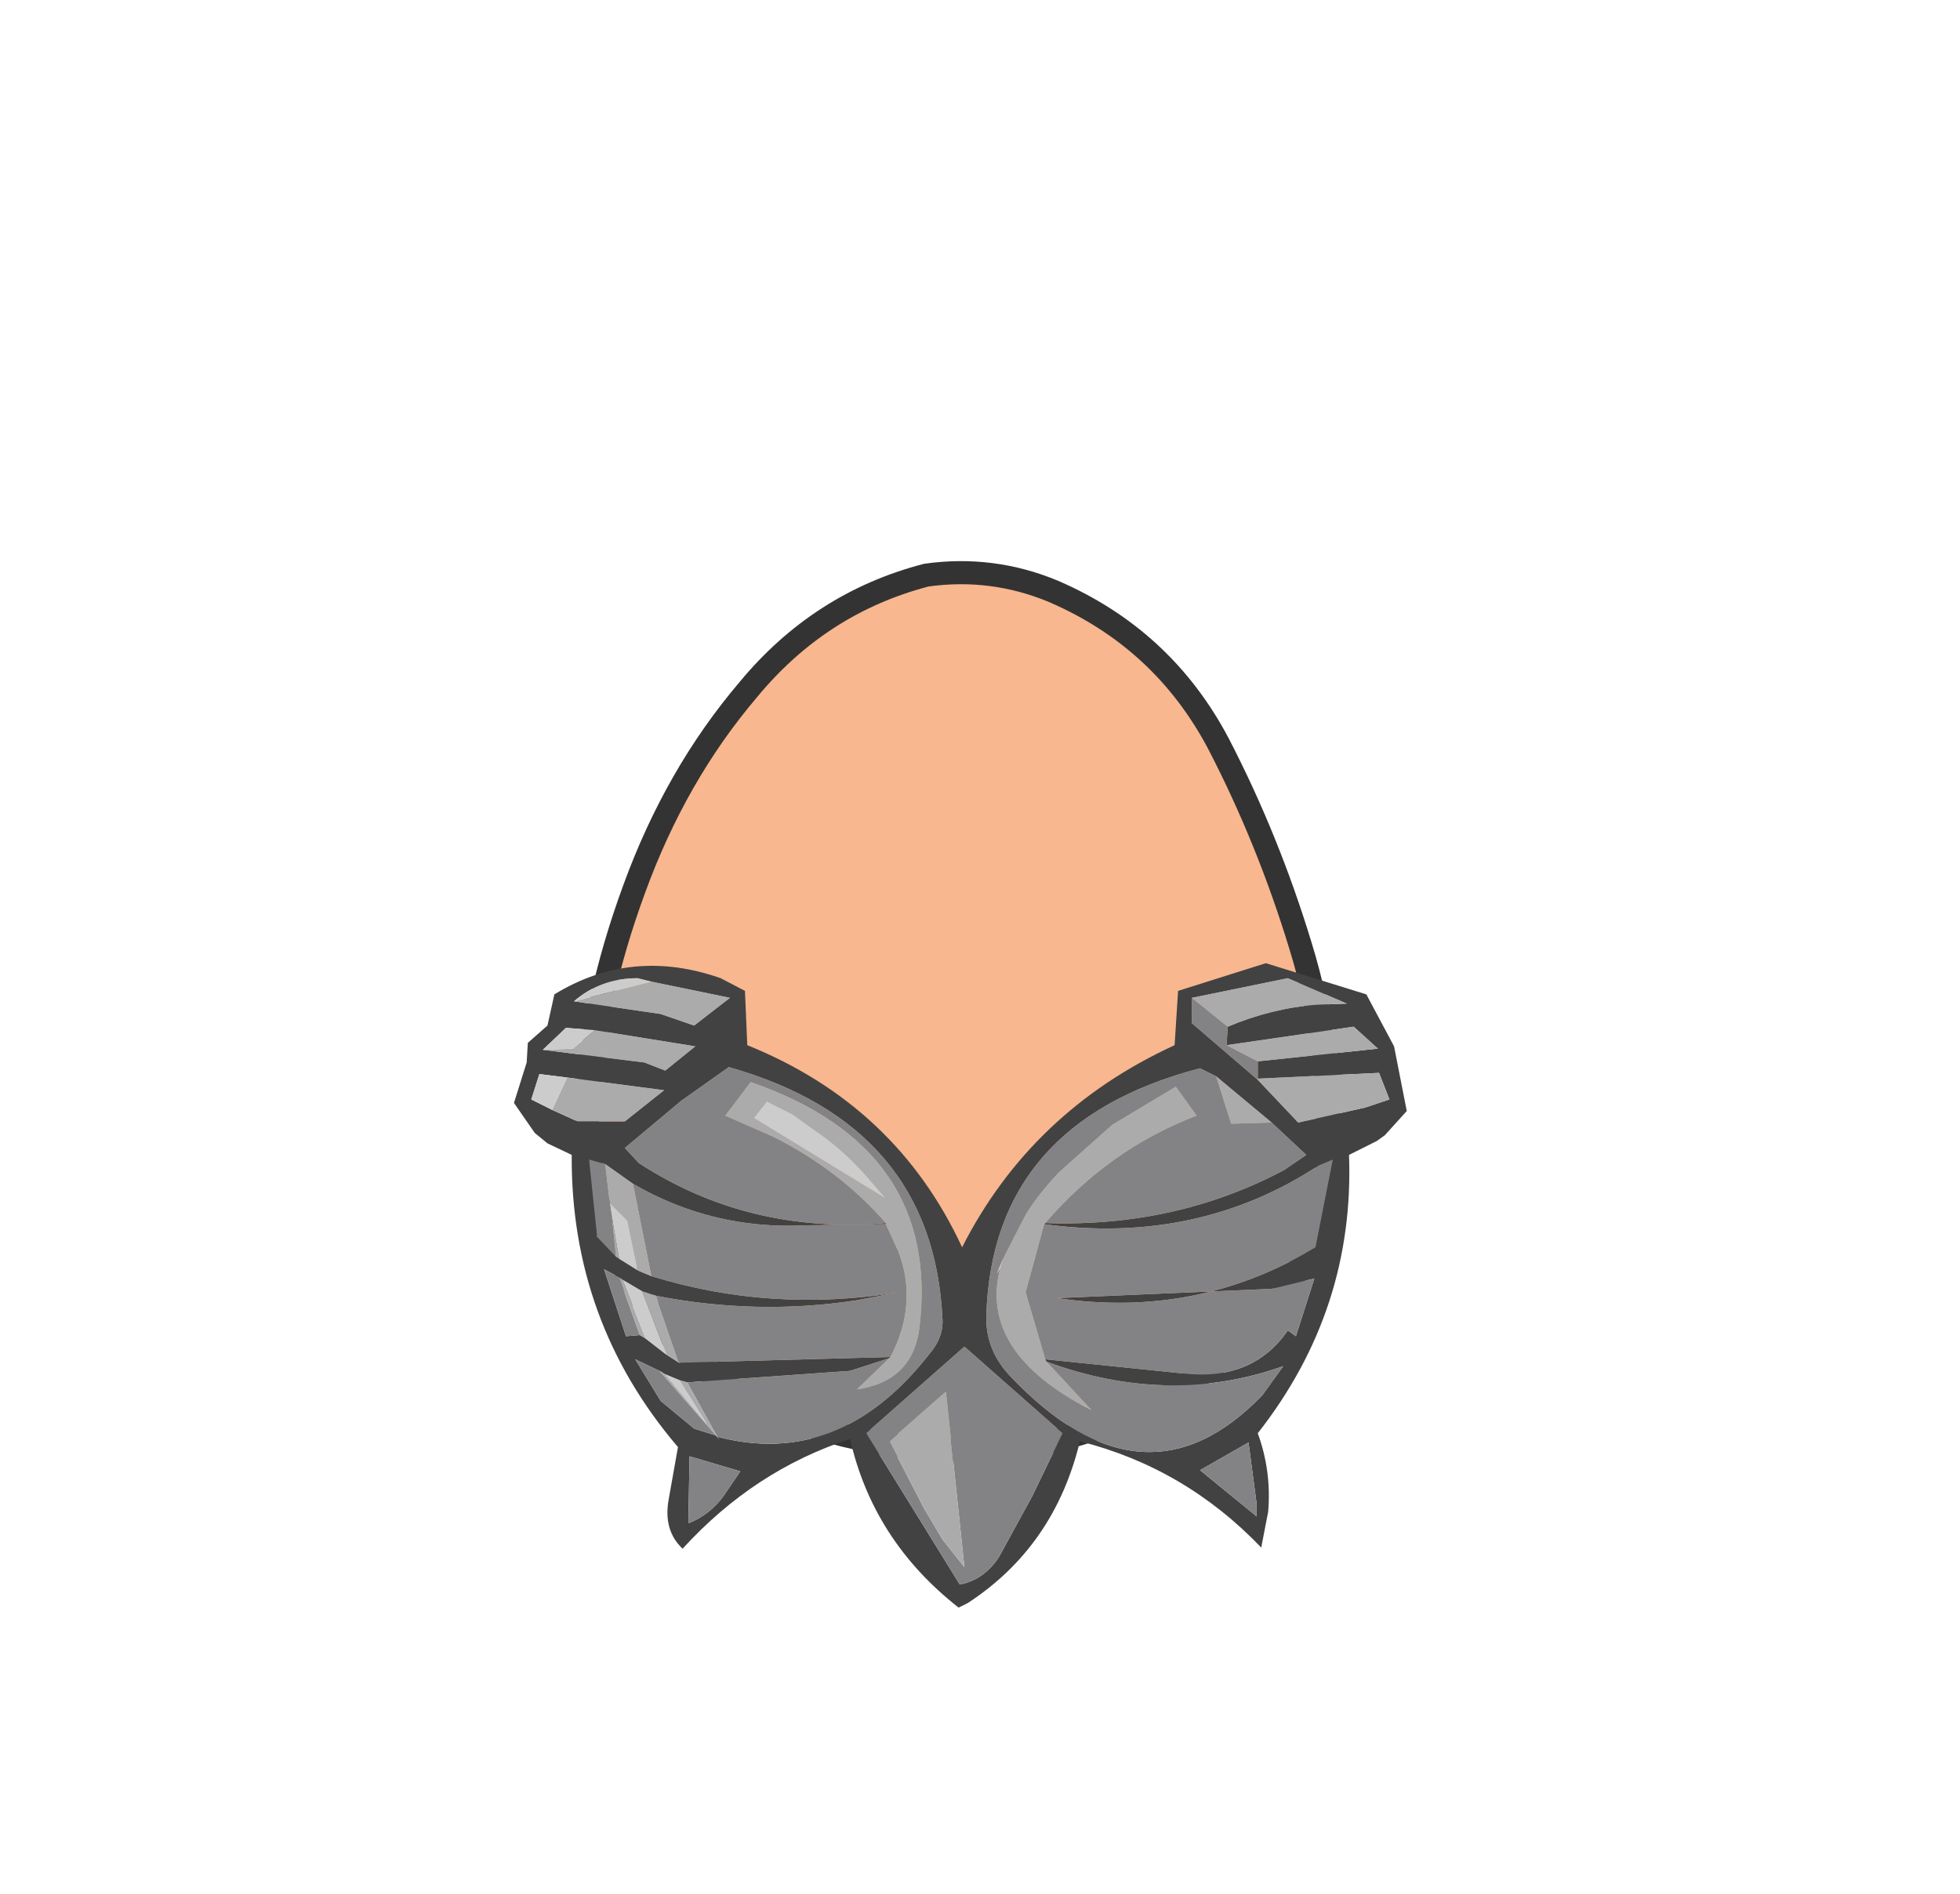<svg xmlns="http://www.w3.org/2000/svg" xmlns:xlink="http://www.w3.org/1999/xlink" width="84.85" height="82"><g transform="translate(37.4 42.25)"><use xlink:href="#a" width="32.05" height="38" transform="translate(-11.95 -17.45)"/><use xlink:href="#b" width="33.05" height="38.95" transform="translate(-12.45 -17.95)"/><use xlink:href="#c" width="38.65" height="27.9" transform="translate(-15.15 -.55)"/></g><defs><path id="d" fill="#f8b78f" fill-rule="evenodd" d="M27.35 7.4q2.15 4.15 3.55 8.75 1.45 4.7 1.15 9.5-.35 4.95-4.2 8.1-3.8 3.2-8.75 4.05l-2.6.2q-3.6 0-7.05-1.15-4.65-1.6-7.1-5.5Q-.2 27.4.05 23q.2-4.4 2-9.3Q3.85 8.75 7 5.05 10.1 1.3 14.7.1l1.8-.1q1.9.05 3.7.8 4.75 2.05 7.15 6.6" transform="translate(-.05)"/><path id="e" fill="none" stroke="#333" stroke-linecap="round" stroke-linejoin="round" d="M27.35 7.4Q24.95 2.85 20.2.8 17.55-.3 14.7.1 10.1 1.3 7 5.05q-3.15 3.7-4.95 8.65-1.8 4.9-2 9.3-.25 4.4 2.3 8.35 2.45 3.9 7.1 5.5 4.65 1.55 9.65.95 4.95-.85 8.75-4.05 3.85-3.15 4.2-8.1.3-4.8-1.15-9.5-1.4-4.6-3.55-8.75Z" transform="translate(.45 .5)"/><use xlink:href="#d" id="a" width="32.05" height="38"/><use xlink:href="#e" id="b" width="33.05" height="38.95"/><g id="c" fill-rule="evenodd"><path fill="#424242" d="m38.1 3.6.55 2.8-.95 1.05-.35.25-1.2.6q.25 6.7-3.95 12.05.6 1.65.45 3.4l-.3 1.55q-3.3-3.45-7.85-4.6-1.1 4.55-4.85 7l-.4.2q-3.7-2.9-4.7-7.3-4.15 1.35-7.25 4.75-.85-.8-.6-2.15l.4-2.25Q2.45 15.5 2.5 8.3l-1.05-.5-.55-.45-.9-1.3.55-1.75.05-.85.85-.75.3-1.35Q5.1-.7 8.95.65L10 1.2l.1 2.35q6.45 2.6 9.3 8.75 3-5.9 9.2-8.75l.15-2.35 3.8-1.2 4.35 1.35 1.2 2.25m-5.9.65 5.2-.55-1.05-.95-5.5.8.05-.8q1.9-.8 3.85-.95l1.3-.05L33.5.65l-4.15.85v1.1l2.85 2.45 1.75 1.85 2.9-.65 1.05-.35-.45-1.15L32.2 5v-.75m-9.2 7q5.65.2 10.35-2.3l.95-.65-1.5-1.4-2.4-2-.7-.35q-9 2.35-9.25 10.7-.05 1.5 1.05 2.65 5.8 6.1 10.9.8l.9-1.25q-4.95 1.75-10.25-.2l-.05-.1 5.85.6q3.1.4 4.65-1.85l.35.25.8-2.5-1.85.45-9.3.4q6.1.9 11.2-2.2l.75-3.8-.6.25q-5.25 3.45-11.9 2.55l.05-.05m-6.7 5.8-.05.05-1.7.55-7.05.5-.35-.1-.6-.25-.25-.15-1.05-.5 1.1 1.8 1.45 1.2.95.3.15.2-.1-.15q5.3 1.4 9.2-3.6.6-.7.55-1.5Q18.15 7 9.3 4.5L7.25 5.95 4.8 8l.6.65q4.75 3.1 10.7 2.6v.05l-3.5.05q-4 .2-7.45-1.8l-1.2-.85-.7-.2.35 3.35.8.85.15.1.8.5.6.25q5.2 1.6 10.7.7l-1.85.35q-4.3.65-8.65-.2l-.6-.2-.85-.5-.15-.1-.65-.35.95 2.9.6-.05.25.15.9.7.55.35 9.15-.25m7.45 3.3L19.5 16.6l-4.25 3.75 4.05 6.55q1.05-.2 1.7-1.2l1.45-2.65 1.3-2.7m8.4 3.6v-.55l-.35-2.65-2.1 1.2 2.45 2M1.25 3.75l4.4.55.9.35 1.3-1.05-4.35-.7-1.25-.1-1 .95M5.95.8l-.6-.15q-1.6 0-2.75 1l3.75.55 1.45.5 1.55-1.2-3.4-.7M2.3 4.95 1.1 4.8.75 5.9l.9.45 1.1.5H4.8L6.5 5.5l-4.2-.55M9.8 22l-2.2-.65-.05 2.9q.9-.35 1.5-1.15L9.8 22"/><path fill="#838386" d="M32.2 4.25v.8L29.35 2.6V1.5l1.55 1.25-.05.8 1.35.7m-9.2 7q2.75-3.2 6.55-4.65l-.9-1.25L25.9 7l-2.3 2.05q-.9.95-1.45 1.85l-1 1.95-.25.6.15-.25q-.95 3.65 3.95 6.15l-1.95-2.1q5.3 1.95 10.25.2l-.9 1.25q-5.1 5.3-10.9-.8-1.1-1.15-1.05-2.65.25-8.35 9.25-10.7l.7.35.65 2.05 1.75-.05 1.5 1.4-.95.65q-4.7 2.5-10.35 2.3m-6.9.05.55 1.2q.85 2.25-.35 4.55l-9.15.25-1-2.9q4.35.85 8.65.2l1.85-.35q-5.5.9-10.7-.7l-.8-4q3.45 2 7.45 1.8l3.5-.05m.15 5.8-1.4 1.35q2.4-.35 2.7-2.65.95-7.8-7.3-10.65L9.15 6.6l2.05.9q2.9 1.45 4.9 3.75-5.95.5-10.7-2.6L4.8 8l2.45-2.05L9.3 4.5q8.85 2.5 9.25 10.9.05.8-.55 1.5-3.9 5-9.2 3.6l-1.3-2.35 7.05-.5 1.7-.55m6.7-5.8q6.65.9 11.9-2.55l.6-.25-.75 3.8q-5.1 3.1-11.2 2.2l9.3-.4 1.85-.45-.8 2.5-.35-.25q-1.55 2.25-4.65 1.85l-5.85-.6-.85-2.9 1.35.25-1.35-.25.8-2.95m-14.2 9.15-.95-.3-1.45-1.2-1.1-1.8 1.05.5 2.45 2.8m9 3.15.8 1.35.95 1.2-.8-7.6-2.45 2.15 1.5 2.9m6-3.25-1.3 2.7L21 25.7q-.65 1-1.7 1.2l-4.05-6.55 4.25-3.75 4.25 3.75m8.4 3.6-2.45-2 2.1-1.2.35 2.65v.55M4.4 12.7l-.8-.85-.35-3.35.7.2.2 1.7.05.35.2 1.95m1.05 3.4-.6.05-.95-2.9.65.35.9 2.5M9.8 22l-.75 1.1q-.6.8-1.5 1.15l.05-2.9 2.2.65"/><path fill="#ababab" d="m30.85 3.55 5.5-.8 1.05.95-5.2.55-1.35-.7M32.2 5l5.25-.25.45 1.15-1.05.35-2.9.65-1.75-1.85V5m-2.85-3.5L33.5.65l2.55 1.1-1.3.05q-1.95.15-3.85.95L29.35 1.5m-8.2 11.35 1-1.95q.55-.9 1.45-1.85L25.9 7l2.75-1.65.9 1.25q-3.8 1.45-6.55 4.65l-.05.05-.8 2.95.85 2.9.05.1 1.95 2.1q-4.9-2.5-3.95-6.15l.1-.35M32.8 6.9l-1.75.05-.65-2.05 2.4 2m-16.75 3.25-.65-.75q-1.1-1.3-2.45-2.2l-.9-.65-1.1-.55-.55.7 5.65 3.45m.25 6.9q1.2-2.3.35-4.55l-.55-1.2v-.05q-2-2.3-4.9-3.75l-2.05-.9 1.1-1.45Q18.5 8 17.55 15.8q-.3 2.3-2.7 2.65l1.4-1.35.05-.05M5.15 9.55l.8 4-.6-.25-.45-2.15-.75-.75-.2-1.7 1.2.85m1 4.85 1 2.9-.55-.35-1.05-2.75.6.2m2.65 6.1.1.15-.15-.2-2.45-2.8.25.15 1.8 2.15-1.2-1.9.35.1 1.3 2.35m8.95 3.1-1.5-2.9 2.45-2.15.8 7.6-.95-1.2-.8-1.35M3.5 2.9l4.35.7-1.3 1.05-.9-.35-4.4-.55 1.3-.05.95-.8M5.95.8l3.4.7L7.8 2.7l-1.45-.5-3.75-.55L5.95.8m-4.3 5.55.65-1.4 4.2.55-1.7 1.35H2.75l-1.1-.5M4.4 12.7l-.2-1.95.35 2.05-.15-.1m.15.9.15.1 1 2.55-.25-.15-.9-2.5"/><path fill="#ccc" d="m21.05 13.2-.15.25.25-.6-.1.35m-5-3.05L10.4 6.7l.55-.7 1.1.55.9.65q1.35.9 2.45 2.2l.65.75m-9.5 7.65.6.25 1.2 1.9-1.8-2.15M1.25 3.75l1-.95 1.25.1-.95.8-1.3.05m1.35-2.1q1.15-1 2.75-1l.6.15-3.35.85m-.3 3.3-.65 1.4-.9-.45.35-1.1 1.2.15m1.9 5.8-.05-.35.75.75.45 2.15-.8-.5-.35-2.05m.5 2.95.85.5 1.05 2.75-.9-.7-1-2.55"/></g></defs></svg>
